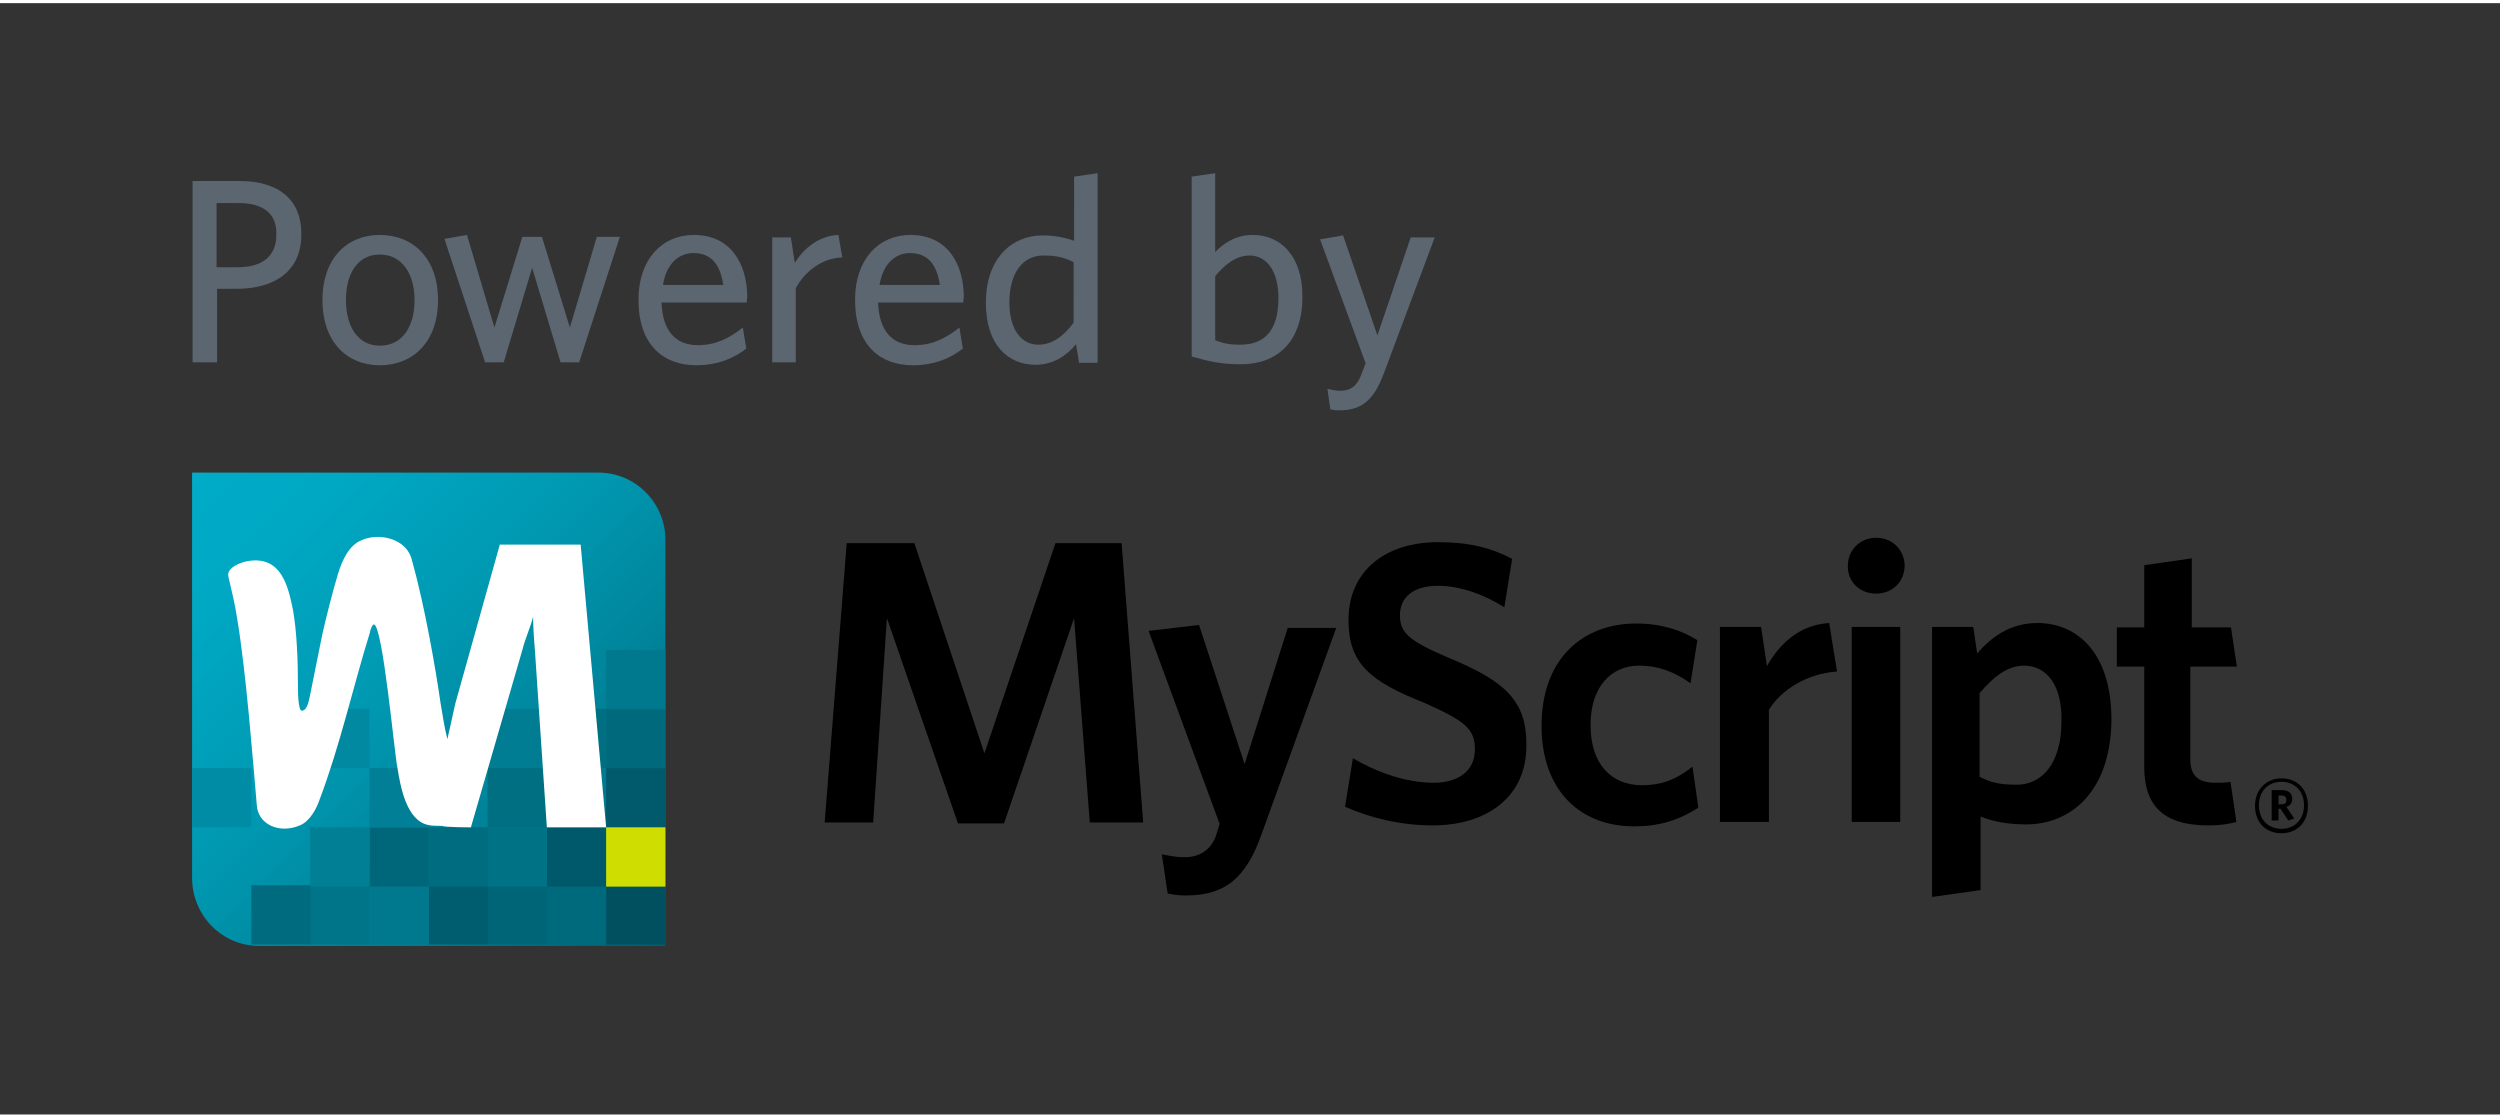 <?xml version="1.0" encoding="utf-8"?>
<!DOCTYPE svg PUBLIC "-//W3C//DTD SVG 1.1//EN" "http://www.w3.org/Graphics/SVG/1.1/DTD/svg11.dtd">
<svg width="255px" height="114px"  version="1.1" id="Layer_1" xmlns="http://www.w3.org/2000/svg" xmlns:xlink="http://www.w3.org/1999/xlink" x="0px" y="0px"
	 viewBox="0 0 510.2 226.8" enable-background="new 0 0 510.2 226.8" xml:space="preserve">
<rect x="0" y="0" width="510.2" height="226.8" fill="#333333" stroke="none"/>
<g>
	<path fill="#5B6670" d="M48.2,58.3h-3.9v15h-5v-37H49c7.8,0,12.5,3.8,12.5,10.7C61.6,54.6,56.2,58.3,48.2,58.3z M48.7,40.8h-4.5
		v13.1h4.2c5,0,8-2.1,8-6.7C56.5,43,53.8,40.8,48.7,40.8z"/>
	<path fill="#5B6670" d="M77.5,73.9c-6.8,0-11.7-4.9-11.7-13.3c0-8.4,4.9-13.3,11.7-13.3c6.9,0,11.9,4.9,11.9,13.3
		C89.4,69,84.4,73.9,77.5,73.9z M77.5,51.3c-4.6,0-6.9,4-6.9,9.3c0,5.3,2.4,9.3,6.9,9.3c4.7,0,7.1-4,7.1-9.3
		C84.6,55.3,82.1,51.3,77.5,51.3z"/>
	<path fill="#5B6670" d="M118.2,73.3h-3.8L108.6,54l-5.8,19.3H99l-8.3-25.2l4.6-0.8l5.6,18.9l5.7-18.5h4l5.7,18.5l5.5-18.5h4.7
		L118.2,73.3z"/>
	<path fill="#5B6670" d="M152.4,61.1H135c0.2,5.9,3,8.7,7.4,8.7c3.7,0,6.4-1.4,9.2-3.6l0.7,4.3c-2.7,2.1-6,3.4-10.2,3.4
		c-6.6,0-11.8-4-11.8-13.4c0-8.2,4.8-13.2,11.3-13.2c7.4,0,10.9,5.7,10.9,12.8C152.4,60.3,152.4,60.8,152.4,61.1z M141.5,51
		c-2.9,0-5.5,2.1-6.2,6.5h12.3C147,53.4,145.2,51,141.5,51z"/>
	<path fill="#5B6670" d="M162.4,58.2v15.1h-4.8V47.8h3.8l0.8,5.2c1.8-2.9,4.8-5.5,8.9-5.7l0.8,4.6C167.7,52,164.1,54.9,162.4,58.2z"
		/>
	<path fill="#5B6670" d="M196.6,61.1h-17.4c0.2,5.9,3,8.7,7.4,8.7c3.7,0,6.4-1.4,9.2-3.6l0.7,4.3c-2.7,2.1-6,3.4-10.2,3.4
		c-6.6,0-11.8-4-11.8-13.4c0-8.2,4.8-13.2,11.3-13.2c7.4,0,10.9,5.7,10.9,12.8C196.6,60.3,196.6,60.8,196.6,61.1z M185.7,51
		c-2.9,0-5.5,2.1-6.2,6.5h12.3C191.2,53.4,189.4,51,185.7,51z"/>
	<path fill="#5B6670" d="M220.2,73.3l-0.6-3.7c-1.9,2.3-4.6,4.2-8.3,4.2c-5.5,0-10.1-4-10.1-12.6c0-9.3,5.4-13.8,11.6-13.8
		c2.5,0,4.8,0.5,6.4,1.1V35.4l4.8-0.7v38.7H220.2z M219.2,52.9c-2-1-3.5-1.4-6.3-1.4c-4,0-6.9,3.3-6.9,9.6c0,5.6,2.5,8.6,5.9,8.6
		c2.9,0,5.2-1.8,7.2-4.5V52.9z"/>
	<path fill="#5B6670" d="M253.2,73.7c-3.9,0-6.6-0.6-10-1.6V35.4l4.8-0.7v16.1c1.7-1.8,4.2-3.5,7.7-3.5c5.5,0,10.1,4.1,10.1,12.6
		C265.8,69.2,260.6,73.7,253.2,73.7z M255,51.5c-2.7,0-5,1.8-7,4.2v13.1c1.6,0.6,2.8,0.9,5.1,0.9c5,0,7.8-2.9,7.8-9.5
		C260.9,54.5,258.4,51.5,255,51.5z"/>
	<path fill="#5B6670" d="M282.4,75.6c-2.2,5.9-4.9,7.5-9.2,7.5c-0.6,0-1.2-0.1-1.7-0.2l-0.6-4.2c0.8,0.2,1.8,0.4,2.7,0.4
		c2,0,3.3-1,4.1-3l1-2.6l-9.3-25.3l4.7-0.8l7,20.4l6.8-20h4.9L282.4,75.6z"/>
</g>
<g>
	<g id="logo-typo">
		<g id="typo-myscript">
			<polygon id="M" points="222.4,167.2 219.2,125.5 204.9,167.4 195.5,167.4 181,125.5 178.2,167.2 168.3,167.2 172.8,110.2
				186.6,110.2 200.9,153.1 215.4,110.2 228.9,110.2 233.3,167.2 			"/>
			<path id="y" d="M257.6,169.2c-3.4,9.9-8,12.9-15.7,12.9c-1.6,0-2.6-0.2-3.6-0.4l-1.2-8c1.2,0.2,2.6,0.6,4.6,0.6
				c2.8,0,5.2-1.2,6.4-4.2l0.8-2.6l-14.5-39.4l10.3-1.2l9.3,28.4l8.8-27.8h9.9L257.6,169.2z"/>
			<path id="S" d="M292.4,167.8c-6.8,0-12.9-1.6-17.9-3.8l1.6-9.9c4.8,2.8,10.7,5,16.5,5c5,0,8.4-2.4,8.4-6.8c0-4.2-2-5.8-10.3-9.5
				c-11.1-4.4-15.5-8-15.5-16.9c0-10.1,7.6-15.9,18.3-15.9c6.4,0,10.9,1.2,15.1,3.4l-1.6,9.9c-4-2.6-9.1-4.4-13.5-4.4
				c-5.4,0-7.8,2.6-7.8,6c0,3.6,1.8,5.2,9.7,8.6c11.7,4.8,16.1,8.8,16.1,17.7C311.7,161.9,303.5,167.8,292.4,167.8"/>
			<path id="c" d="M333.5,168c-11.1,0-18.9-7.4-18.9-20.5c0-13.9,8.6-20.9,19.3-20.9c5.2,0,9.3,1.4,12.5,3.4l-1.4,8.8
				c-3.4-2.4-6.6-3.6-10.5-3.6c-5.6,0-9.9,4.2-9.9,12.1c0,8.2,4.4,12.3,10.5,12.3c3.4,0,6.6-0.8,10.3-3.8l1.2,8.4
				C342.5,166.8,338.5,168,333.5,168"/>
			<path id="r" d="M361,144.2v22.9H351v-39.8h8.4l1.2,8c2.6-4.6,6.6-8.4,12.7-8.8l1.6,9.9C368.9,136.8,363.6,140,361,144.2"/>
			<path id="i" d="M382.9,120.5c-3.2,0-5.8-2.2-5.8-5.6s2.6-5.8,5.8-5.8c3.2,0,5.8,2.4,5.8,5.8C388.6,118.3,386,120.5,382.9,120.5
				 M377.9,127.3h9.9v39.8h-9.9V127.3z"/>
			<path id="p" d="M413.5,167.6c-3.8,0-6.8-0.6-9.3-1.6V181l-9.9,1.4v-55.1h8.4l0.8,5.4c2.8-3.2,6.6-6.2,12.3-6.2
				c8.2,0,15.1,6.2,15.1,19.7C430.8,160.9,422.6,167.6,413.5,167.6 M413.1,135.2c-3.4,0-6.2,2.2-9.1,5.6v17.1
				c2.4,1.2,4.2,1.6,7.6,1.6c5,0,9.1-4.2,9.1-12.9C420.9,139,417.5,135.2,413.1,135.2"/>
			<path id="t" d="M450.7,167.8c-7.8,0-13.1-2.8-13.1-11.9v-20.5H432v-8h5.6v-12.7l9.7-1.4v14.1h8l1.2,8h-9.5v18.9
				c0,3.2,1.4,4.8,5.2,4.8c1.2,0,2.2,0,3-0.2l1.2,8.2C455.3,167.4,453.5,167.8,450.7,167.8"/>
			<path id="_xAE_" d="M465.6,169.4c-3.2,0-5.4-2.2-5.4-5.6c0-3.2,2.2-5.6,5.4-5.6c3.2,0,5.4,2.2,5.4,5.6S468.8,169.4,465.6,169.4
				 M465.6,158.9c-2.6,0-4.6,1.8-4.6,4.8c0,3,2,4.8,4.6,4.8c2.6,0,4.6-1.8,4.6-4.8C470.2,160.7,468.2,158.9,465.6,158.9 M467,166.8
				l-1.6-2.4H465v2.4h-1.4v-6.2h2c1.4,0,2.2,0.6,2.2,1.8c0,0.8-0.4,1.4-1.2,1.6l1.6,2.4L467,166.8z M465.6,161.7H465v1.8h0.6
				c0.6,0,1-0.2,1-0.8C466.6,161.9,466.2,161.7,465.6,161.7"/>
		</g>
	</g>
	<g id="logo-icon">

			<linearGradient id="shape_1_" gradientUnits="userSpaceOnUse" x1="291.689" y1="91.487" x2="340.511" y2="140.309" gradientTransform="matrix(1.977 0 0 1.977 -537.57 -85.155)">
			<stop  offset="0" style="stop-color:#00ACC8"/>
			<stop  offset="0.185" style="stop-color:#00A7C2"/>
			<stop  offset="0.434" style="stop-color:#0098B1"/>
			<stop  offset="0.718" style="stop-color:#007F95"/>
			<stop  offset="1" style="stop-color:#006072"/>
		</linearGradient>
		<path id="shape" fill="url(#shape_1_)" d="M39.2,95.8v82.7c0,7.6,6,13.9,13.7,13.9h82.9v-82.9c0-7.4-6-13.7-13.7-13.7L39.2,95.8
			L39.2,95.8z"/>
		<g id="squares">
			<rect x="123.7" y="180" fill="#005060" width="12.1" height="12.1"/>
			<rect x="111.6" y="180" fill="#006A7D" width="12.1" height="12.1"/>
			<rect x="99.5" y="180" fill="#006577" width="12.1" height="12.1"/>
			<rect x="87.5" y="180" fill="#005D6F" width="12.1" height="12.1"/>
			<rect x="75.4" y="180" fill="#00798F" width="12.1" height="12.1"/>
			<rect x="63.3" y="180" fill="#007488" width="12.1" height="12.1"/>
			<rect x="51.3" y="180" fill="#006B7F" width="12.1" height="12.1"/>
			<rect x="111.6" y="168.2" fill="#00596A" width="12.1" height="12.1"/>
			<rect x="99.5" y="168.2" fill="#007286" width="12.1" height="12.1"/>
			<rect x="87.5" y="168.2" fill="#006C7F" width="12.1" height="12.1"/>
			<rect x="75.4" y="168.2" fill="#00667A" width="12.1" height="12.1"/>
			<rect x="63.3" y="168.2" fill="#007F95" width="12.1" height="12.1"/>
			<rect x="123.7" y="156.1" fill="#005A6C" width="12.1" height="12.1"/>
			<rect x="99.5" y="156.1" fill="#006F82" width="12.1" height="12.1"/>
			<rect x="75.4" y="156.1" fill="#007F96" width="12.1" height="12.1"/>
			<rect x="39.2" y="156.1" fill="#008CA4" width="12.1" height="12.1"/>
			<rect x="123.7" y="144" fill="#00697C" width="12.1" height="12.1"/>
			<rect x="111.6" y="144" fill="#006F82" width="12.1" height="12.1"/>
			<rect x="99.5" y="144" fill="#007D93" width="12.1" height="12.1"/>
			<rect x="63.3" y="144" fill="#0089A1" width="12.1" height="12.1"/>
			<rect x="123.7" y="132" fill="#00788D" width="12.1" height="12.1"/>
		</g>
		<rect id="pixel" x="123.7" y="168.2" fill="#CFDE00" width="12.1" height="12.1"/>
		<path id="m" fill="#FFFFFF" d="M96.1,168.2l10.5-36.2c0.6-2.4,1.8-5,2.2-6.8c0,2.2,0.2,5,0.4,7.4l2.4,35.6h12.1l-5.2-57.7H102
			L92.9,143c-0.6,2.8-1.2,5.4-1.6,7.2c-0.6-2.4-1-5-1.4-7.4c-1-7-3.2-19.7-5.8-29c-1-4.6-6.8-5.8-10.3-4.2c-2.6,1-4,4.2-4.8,6.8
			c-1.2,4-2.2,8-3.2,12.3c-0.8,3.8-1.8,9.1-2.6,12.9c-0.2,1-0.6,2.8-1.6,2.8c-0.8,0-0.8-4.2-0.8-5.4c0-4.4-0.2-10.7-1-15.1
			c-1-5-2.4-10.9-8.8-10.1c-1.8,0.2-4.8,1.4-4.4,3.2c0.6,2.6,1.4,5.8,1.8,8.6c1.8,10.7,3.2,28.8,4,38c0.2,4,4.6,6,8.8,4.2
			c2-0.8,3.4-3.4,4-5.2c4.2-11.1,6.8-22.9,10.3-34.2c0-0.2,0.4-1.6,0.8-1.6c1.8,0,4.2,26.5,4.8,29.2c0.6,3.8,1.8,10.7,6.2,11.7
			c0.8,0.2,2,0.2,3,0.2C90.7,168.2,96.1,168.2,96.1,168.2z"/>
	</g>
</g>
</svg>
